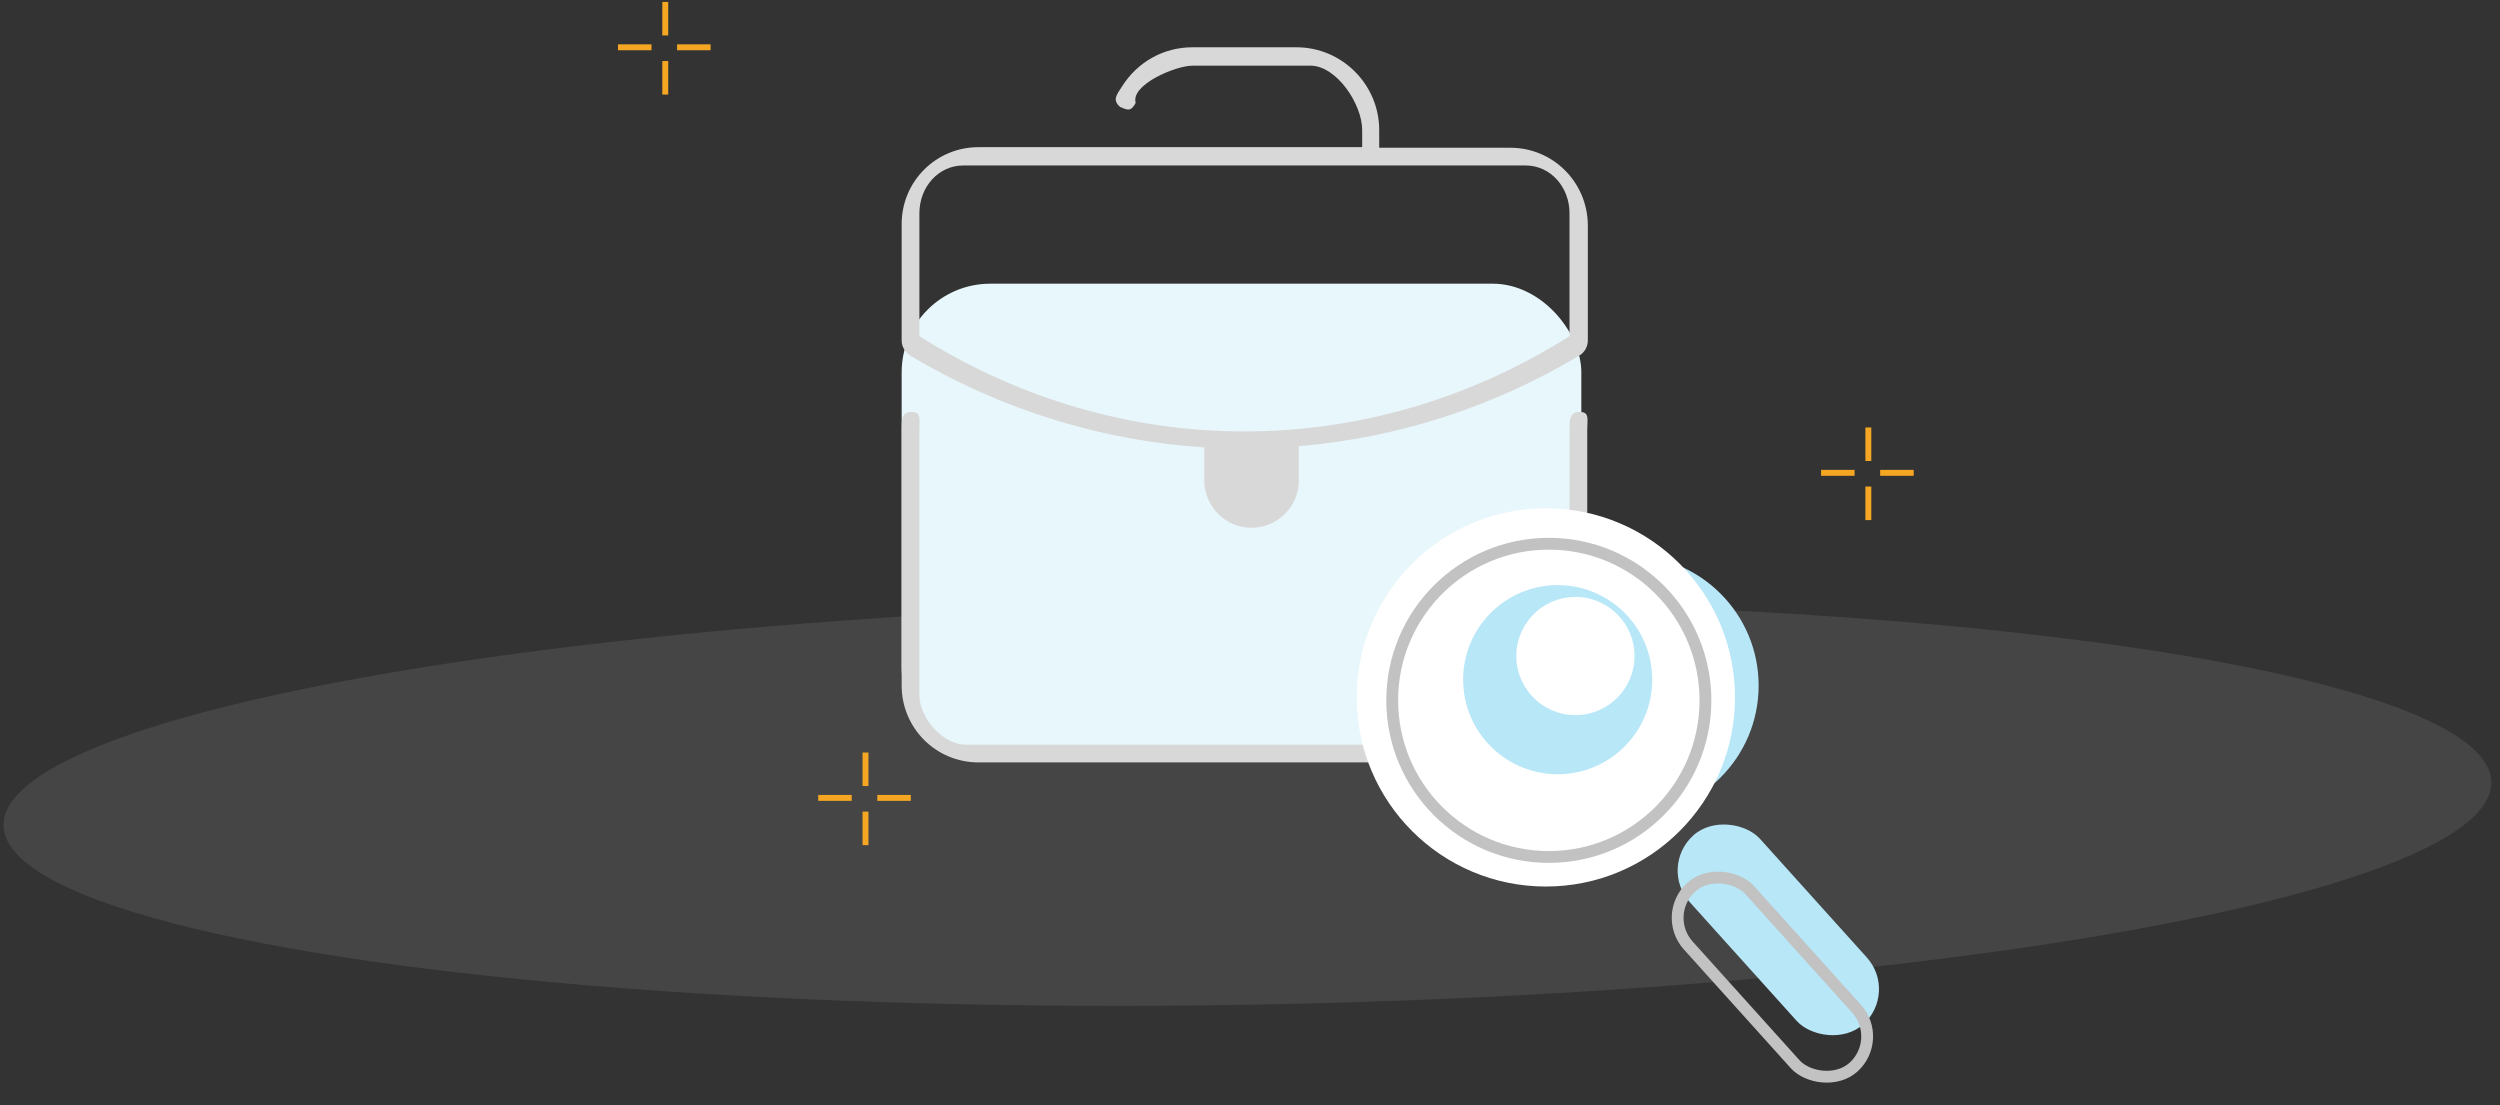 <?xml version="1.0" encoding="UTF-8"?>
<svg width="423px" height="187px" viewBox="0 0 423 187" version="1.1" xmlns="http://www.w3.org/2000/svg" xmlns:xlink="http://www.w3.org/1999/xlink">
    <rect x="0" y="0" width="423" height="187" fill="#333333" stroke="none"/>
    <title>9EF44B9A-B2F9-4192-8B73-B4F7B354D0D9</title>
    <g id="Dashboard" stroke="none" stroke-width="1" fill="none" fill-rule="evenodd">
        <g id="First-user-empty-state" transform="translate(-495, -763)">
            <g id="Group-14" transform="translate(495, 763)">
                <ellipse id="Oval" fill="#C2C2C2" opacity="0.125" transform="translate(211.061, 136) rotate(-1) translate(-211.061, -136) " cx="211.061" cy="136" rx="210.5" ry="34"></ellipse>
                <rect id="Rectangle" fill="#E8F7FC" x="152.561" y="48" width="115" height="80" rx="15"></rect>
                <path d="M201.761,8 C196.861,8 192.462,10.5 189.862,14.6 C188.962,16 188.139,16.918 189.535,18.097 C190.807,18.647 191.358,18.911 192.158,17.411 C191.264,14.316 198.961,11.111 201.761,11.111 C203.627,11.111 210.285,11.111 221.733,11.111 C226.133,11.111 230.48,17.6 230.48,22 L230.48,24.9 L165.561,24.9 C158.361,24.9 152.561,30.7 152.561,37.9 L152.561,57.6 C152.561,58.7 153.161,59.599 154.061,60.199 C169.461,69.399 186.561,74.599 203.761,75.699 L203.761,81.301 C203.761,85.701 207.361,89.301 211.761,89.301 C216.161,89.301 219.761,85.701 219.761,81.301 L219.761,75.5 C236.261,74.1 252.461,68.999 267.161,60.199 C268.061,59.699 268.661,58.7 268.661,57.6 L268.661,38 C268.561,30.8 262.761,25 255.561,25 L233.362,25 L233.362,22 C233.362,14.3 227.062,8 219.362,8 L201.761,8 Z M162.965,28 L258.157,28 C262.282,28 265.561,31.582 265.561,36.087 L265.561,56.883 C231.504,78.372 189.619,78.372 155.561,56.883 L155.561,36.087 C155.561,31.582 158.84,28 162.965,28 Z M154.228,69.699 C152.528,69.699 152.561,70.999 152.561,72.699 L152.561,116 C152.561,123.2 158.361,129 165.561,129 L255.561,129 C262.761,129 268.561,123.2 268.561,116 L268.561,72.699 C268.561,70.999 269,69.699 267.3,69.699 C265.6,69.699 265.561,70.999 265.561,72.699 L265.561,116 C265.561,119.9 260.461,126 256.561,126 L163.423,126 C159.523,126 155.561,121.494 155.561,117.594 L155.561,72.699 C155.561,70.999 155.928,69.699 154.228,69.699 Z" id="Shape" fill="#D8D8D8" fill-rule="nonzero"></path>
                <g id="Group-12" transform="translate(229.561, 86)">
                    <circle id="Oval" fill="#B8E7F8" cx="46" cy="30" r="22"></circle>
                    <rect id="Rectangle" fill="#B8E7F8" transform="translate(71.331, 71.331) rotate(-42) translate(-71.331, -71.331) " x="63.331" y="49.831" width="16" height="43" rx="8"></rect>
                    <rect id="Rectangle" stroke="#C2C2C2" stroke-width="2" transform="translate(70.331, 79.331) rotate(-42) translate(-70.331, -79.331) " x="63.331" y="58.831" width="14" height="41" rx="7"></rect>
                    <g id="Group-7">
                        <circle id="Oval" fill="#FFFFFF" cx="32" cy="32" r="32"></circle>
                        <circle id="Oval" stroke="#C2C2C2" stroke-width="2" fill="#FFFFFF" cx="32.5" cy="32.5" r="26.5"></circle>
                        <circle id="Oval" fill="#B8E7F8" cx="34" cy="29" r="16"></circle>
                        <circle id="Oval" fill="#FFFFFF" cx="37" cy="25" r="10"></circle>
                    </g>
                </g>
                <g id="Group-5" transform="translate(104.561, 0)" stroke="#F5A623" stroke-linecap="square">
                    <line x1="8.002" y1="5.5" x2="8.002" y2="0.826" id="Line-2"></line>
                    <line x1="8.002" y1="15.5" x2="8.002" y2="10.826" id="Line-2"></line>
                    <line x1="3.002" y1="10.5" x2="3.002" y2="5.826" id="Line-2" transform="translate(3, 8) rotate(90) translate(-3, -8) "></line>
                    <line x1="13.002" y1="10.5" x2="13.002" y2="5.826" id="Line-2" transform="translate(13, 8) rotate(90) translate(-13, -8) "></line>
                </g>
                <g id="Group-5" transform="translate(138.439, 127)" stroke="#F5A623" stroke-linecap="square">
                    <line x1="8.002" y1="5.5" x2="8.002" y2="0.826" id="Line-2"></line>
                    <line x1="8.002" y1="15.5" x2="8.002" y2="10.826" id="Line-2"></line>
                    <line x1="3.002" y1="10.5" x2="3.002" y2="5.826" id="Line-2" transform="translate(3, 8) rotate(90) translate(-3, -8) "></line>
                    <line x1="13.002" y1="10.5" x2="13.002" y2="5.826" id="Line-2" transform="translate(13, 8) rotate(90) translate(-13, -8) "></line>
                </g>
                <g id="Group-5" transform="translate(308.123, 72)" stroke="#F5A623" stroke-linecap="square">
                    <line x1="8.002" y1="5.5" x2="8.002" y2="0.826" id="Line-2"></line>
                    <line x1="8.002" y1="15.5" x2="8.002" y2="10.826" id="Line-2"></line>
                    <line x1="3.002" y1="10.5" x2="3.002" y2="5.826" id="Line-2" transform="translate(3, 8) rotate(90) translate(-3, -8) "></line>
                    <line x1="13.002" y1="10.5" x2="13.002" y2="5.826" id="Line-2" transform="translate(13, 8) rotate(90) translate(-13, -8) "></line>
                </g>
            </g>
        </g>
    </g>
</svg>